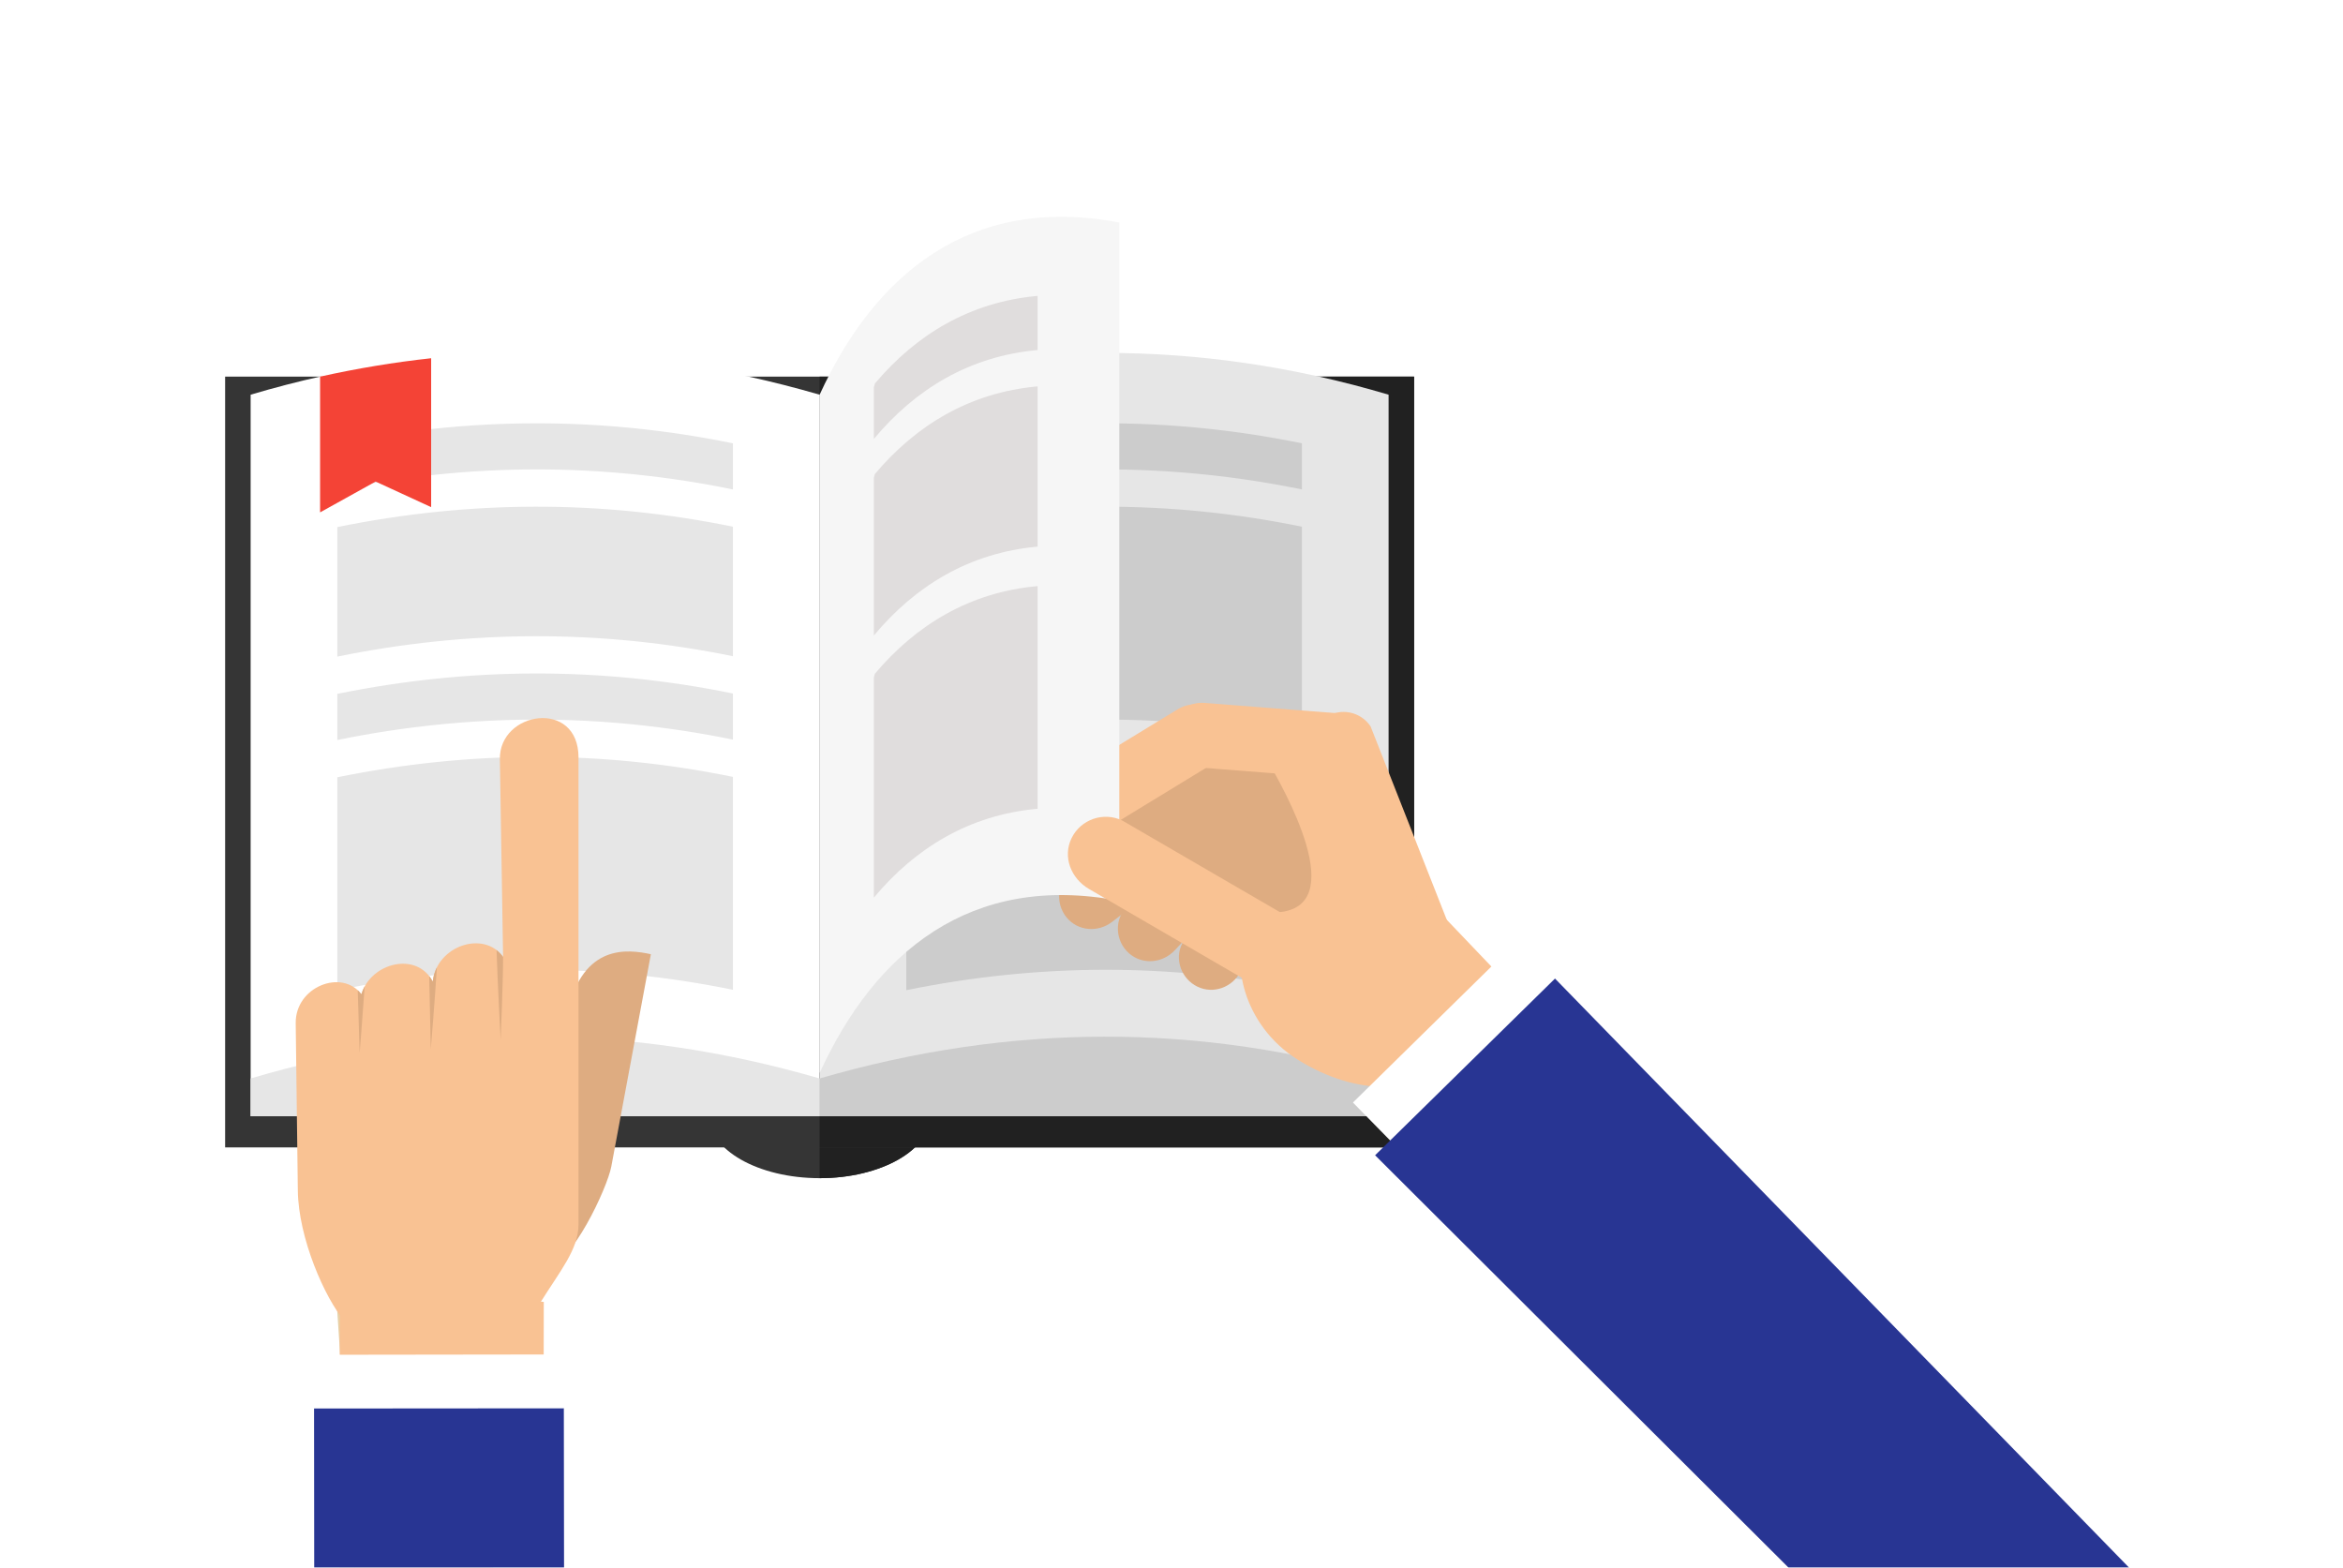 <?xml version="1.0" encoding="UTF-8" standalone="no"?>
<svg width="281px" height="188px" viewBox="0 0 281 188" version="1.1" xmlns="http://www.w3.org/2000/svg" xmlns:xlink="http://www.w3.org/1999/xlink">
    <!-- Generator: Sketch 3.7.1 (28215) - http://www.bohemiancoding.com/sketch -->
    <title>book</title>
    <desc>Created with Sketch.</desc>
    <defs>
        <filter x="-50%" y="-50%" width="200%" height="200%" filterUnits="objectBoundingBox" id="filter-1">
            <feOffset dx="-10" dy="13" in="SourceAlpha" result="shadowOffsetOuter1"></feOffset>
            <feGaussianBlur stdDeviation="13.5" in="shadowOffsetOuter1" result="shadowBlurOuter1"></feGaussianBlur>
            <feColorMatrix values="0 0 0 0 0   0 0 0 0 0   0 0 0 0 0  0 0 0 0.12 0" type="matrix" in="shadowBlurOuter1" result="shadowMatrixOuter1"></feColorMatrix>
            <feMerge>
                <feMergeNode in="shadowMatrixOuter1"></feMergeNode>
                <feMergeNode in="SourceGraphic"></feMergeNode>
            </feMerge>
        </filter>
    </defs>
    <g id="Assets" stroke="none" stroke-width="1" fill="none" fill-rule="evenodd">
        <g id="Other" transform="translate(-1151, -20)">
            <g id="Bg">
                <g id="book" filter="url(#filter-1)" transform="translate(1188, 33)">
                    <path d="M71.298,100.138 C78.656,100.138 84.621,103.531 84.621,107.715 C84.621,111.901 78.656,115.294 71.298,115.294 C63.94,115.294 57.974,111.901 57.974,107.715 C57.974,103.531 63.94,100.138 71.298,100.138 L71.298,100.138 Z" id="Fill-1" fill="#353535"></path>
                    <path d="M71.298,100.138 C78.656,100.138 84.621,103.53 84.621,107.715 C84.621,111.901 78.656,115.294 71.298,115.294 L71.298,100.138 Z" id="Fill-3" fill="#212121"></path>
                    <polygon id="Fill-5" fill="#353535" points="0 111.605 142.594 111.605 142.594 19.167 0 19.167"></polygon>
                    <polygon id="Fill-7" fill="#212121" points="71.298 111.605 142.596 111.605 142.596 19.167 71.298 19.167"></polygon>
                    <path d="M3.059,21.335 C25.805,14.573 48.551,14.736 71.298,21.335 L71.298,107.867 L3.059,107.867 L3.059,21.335 Z" id="Fill-8" fill="#FFFFFF"></path>
                    <path d="M139.536,21.335 C116.79,14.573 94.043,14.736 71.298,21.335 L71.298,107.867 L139.536,107.867 L139.536,21.335 Z" id="Fill-9" fill="#E6E6E6"></path>
                    <path d="M71.298,103.336 L71.298,107.868 L139.536,107.868 L139.536,103.336 C116.79,96.573 94.044,96.736 71.298,103.336" id="Fill-10" fill="#CCCCCC"></path>
                    <path d="M81.693,32.741 C97.509,29.523 113.325,29.454 129.141,32.697 L129.141,27.167 C113.325,23.924 97.509,23.993 81.693,27.21 L81.693,32.741 Z" id="Fill-11" fill="#CCCCCC"></path>
                    <path d="M81.693,62.744 C97.509,59.526 113.325,59.457 129.141,62.7 L129.141,37.167 C113.325,33.924 97.509,33.994 81.693,37.212 L81.693,62.744 Z" id="Fill-12" fill="#CCCCCC"></path>
                    <path d="M81.693,92.748 C97.509,89.531 113.325,89.462 129.141,92.704 L129.141,67.17 C113.325,63.927 97.509,63.998 81.693,67.215 L81.693,92.748 Z" id="Fill-13" fill="#CCCCCC"></path>
                    <path d="M13.454,32.741 C29.27,29.523 45.087,29.454 60.902,32.697 L60.902,27.167 C45.087,23.924 29.27,23.993 13.454,27.21 L13.454,32.741 Z" id="Fill-14" fill="#E6E6E6"></path>
                    <path d="M13.454,52.742 C29.27,49.526 45.087,49.457 60.902,52.699 L60.902,37.167 C45.087,33.924 29.27,33.993 13.454,37.212 L13.454,52.742 Z" id="Fill-15" fill="#E6E6E6"></path>
                    <path d="M13.454,62.744 C29.27,59.526 45.087,59.457 60.902,62.7 L60.902,57.17 C45.087,53.927 29.27,53.996 13.454,57.213 L13.454,62.744 Z" id="Fill-16" fill="#E6E6E6"></path>
                    <path d="M100.911,84.019 L100.911,84.019 C99.556,82.365 99.761,79.847 101.451,78.548 L117.578,66.147 C119.269,64.847 121.688,65.034 123.043,66.687 C124.397,68.339 124.151,70.798 122.503,72.157 L106.374,84.559 C104.68,85.862 102.265,85.673 100.911,84.019" id="Fill-17" fill="#DEAC81"></path>
                    <path d="M108.394,88.317 L108.394,88.317 C106.794,86.9 106.595,84.382 108.057,82.83 L122.01,68.018 C123.471,66.466 125.89,66.264 127.489,67.679 C129.09,69.096 129.237,71.562 127.826,73.167 L113.874,87.98 C112.409,89.536 109.994,89.734 108.394,88.317" id="Fill-18" fill="#DEAC81"></path>
                    <polygon id="Fill-19" fill="#DEAC81" points="143.602 87.154 133.637 64.038 113.461 64.338 104.259 73.647 131.143 92.085"></polygon>
                    <path d="M116.608,92.326 L116.608,92.326 C114.684,91.398 113.809,89.028 114.795,87.136 L124.206,69.087 C125.193,67.196 127.466,66.344 129.389,67.273 C131.313,68.201 132.124,70.533 131.202,72.462 L121.79,90.512 C120.802,92.408 118.531,93.255 116.608,92.326" id="Fill-20" fill="#DEAC81"></path>
                    <path d="M145.805,90.708 L145.805,90.708 C144.021,91.883 141.208,91.58 140.428,89.597 L130.896,65.398 C130.116,63.415 130.221,61.189 132.004,60.014 C133.788,58.839 136.203,59.34 137.381,61.124 L146.913,85.324 C147.697,87.312 147.589,89.531 145.805,90.708" id="Fill-21" fill="#F9C293"></path>
                    <path d="M113.229,61.775 L113.229,61.775 C113.443,59.648 115.359,58.133 117.481,58.299 L134.438,59.619 C136.56,59.785 138.126,61.749 137.912,63.877 C137.696,66.004 135.785,67.564 133.659,67.353 L116.702,66.033 C114.572,65.867 113.015,63.904 113.229,61.775" id="Fill-22" fill="#F9C293"></path>
                    <path d="M95.745,75.043 L95.745,75.043 C94.576,73.255 95.049,70.773 96.869,69.662 L114.234,59.068 C116.053,57.959 118.44,58.403 119.608,60.193 C120.778,61.983 120.27,64.398 118.484,65.574 L101.119,76.168 C99.295,77.282 96.914,76.833 95.745,75.043" id="Fill-23" fill="#F9C293"></path>
                    <polygon id="Fill-24" fill="#F9C293" points="143.359 81.004 130.999 96.395 139.25 105.37 153.257 91.371"></polygon>
                    <path d="M125.014,65.212 C126.84,68.387 135.271,82.998 126.028,83.425 C116.786,83.855 138.06,94.849 138.06,94.849 L142.957,80.478 C142.957,80.478 138.042,64.957 125.014,65.212" id="Fill-25" fill="#F9C293"></path>
                    <path d="M139.988,82.141 C147.965,83.482 149.972,95.967 146.645,100.74 C143.317,105.514 135.638,105.417 128.71,101.126 C121.783,96.835 120.744,88.732 122.56,86.27 C124.375,83.807 132.01,80.8 139.988,82.141" id="Fill-26" fill="#F9C293"></path>
                    <polygon id="Fill-27" fill="#FFFFFF" points="153.248 88.553 135.26 106.222 140.712 111.785 158.701 94.116"></polygon>
                    <polygon id="Fill-28" fill="#283593" points="190.748 165.238 137.918 112.549 159.494 91.356 231.239 164.972"></polygon>
                    <path d="M71.298,21.335 C77.902,6.915 89.342,-2.718 107.24,0.686 L107.24,82.029 C89.342,78.624 77.902,88.257 71.298,102.677 L71.298,21.335 Z" id="Fill-29" fill="#F6F6F6"></path>
                    <path d="M97.441,15.979 C89.243,16.72 82.777,20.685 77.803,26.637 L77.803,20.432 C77.843,20.284 77.884,20.14 77.927,19.994 C82.885,14.124 89.31,10.218 97.441,9.484 L97.441,15.979 Z" id="Fill-30" fill="#E0DDDD"></path>
                    <path d="M97.441,39.556 C89.243,40.296 82.777,44.262 77.803,50.213 L77.803,31.285 C77.843,31.137 77.884,30.992 77.927,30.846 C82.885,24.976 89.31,21.07 97.441,20.337 L97.441,39.556 Z" id="Fill-31" fill="#E0DDDD"></path>
                    <path d="M97.441,70.991 C89.243,71.732 82.777,75.697 77.803,81.65 L77.803,55.234 C77.843,55.089 77.884,54.942 77.927,54.797 C82.885,48.927 89.31,45.021 97.441,44.288 L97.441,70.991 Z" id="Fill-32" fill="#E0DDDD"></path>
                    <path d="M129.258,89.886 L129.258,89.886 C128.155,92.14 125.323,93.234 123.159,91.977 L103.609,80.614 C101.445,79.357 100.417,76.762 101.52,74.507 C102.624,72.251 105.365,71.316 107.619,72.416 L127.17,83.779 C129.34,85.039 130.362,87.631 129.258,89.886" id="Fill-33" fill="#F9C293"></path>
                    <path d="M71.298,103.336 L71.298,107.868 L3.059,107.868 L3.059,103.336 C25.805,96.573 48.552,96.736 71.298,103.336" id="Fill-34" fill="#E6E6E6"></path>
                    <path d="M13.454,92.748 C29.27,89.531 45.087,89.462 60.902,92.704 L60.902,67.17 C45.087,63.927 29.27,63.998 13.454,67.215 L13.454,92.748 Z" id="Fill-35" fill="#E6E6E6"></path>
                    <polygon id="Fill-36" fill="#E7D1A7" points="37.062 119.808 39.343 153.74 22.302 173.178 15.824 166.775 12.993 124.487"></polygon>
                    <polygon id="Fill-37" fill="#F9C293" points="13.765 127.99 13.678 170.242 18.872 176.56 38.173 154.783 38.217 130.135"></polygon>
                    <path d="M51.061,88.437 L46.314,113.905 C45.832,116.494 41.435,125.832 38.819,125.558 C36.206,125.284 36.051,117.257 36.6,114.679 L41.094,95.267 C42.966,87.179 48.27,87.828 51.061,88.437" id="Fill-38" fill="#DEAC81"></path>
                    <path d="M32.952,65.095 L33.336,88.76 C31.016,85.505 25.33,87.448 24.902,91.719 C22.982,88.055 17.481,89.443 16.339,93.238 C14.016,90.154 8.409,92.321 8.465,96.709 L8.72,116.802 C8.792,122.443 11.933,129.663 14.373,132.51 C21.606,140.951 34.579,135.381 37.732,130.325 C40.189,126.382 42.379,123.844 42.382,120.825 L42.382,64.85 C42.39,57.773 32.801,59.277 32.952,65.095" id="Fill-39" fill="#F9C293"></path>
                    <path d="M25.392,90.022 C25.136,90.532 24.964,91.101 24.902,91.718 C24.775,91.474 24.631,91.253 24.473,91.054 C24.549,94.972 24.663,99.825 24.663,99.825 C24.663,99.825 25.175,93.779 25.392,90.022 M33.268,88.669 C33.053,88.385 32.813,88.143 32.552,87.942 C32.676,91.908 33.043,98.682 33.043,98.682 C33.043,98.682 33.34,91.712 33.336,88.76 C33.336,88.806 33.309,88.765 33.268,88.669 M16.131,100.277 C16.131,100.277 16.002,96.293 15.902,92.755 C16.057,92.9 16.204,93.059 16.339,93.238 C16.439,92.906 16.574,92.591 16.736,92.297 C16.49,95.901 16.131,100.277 16.131,100.277" id="Fill-40" fill="#DEAC81"></path>
                    <polygon id="Fill-41" fill="#FFFFFF" points="11.51 136.474 11.694 177.254 31.6 177.254 39.856 160.251 39.753 136.437"></polygon>
                    <polygon id="Fill-42" fill="#283593" points="10.665 142.918 10.696 175.254 40.665 175.254 40.622 142.896"></polygon>
                    <path d="M24.708,16.962 L24.708,34.821 L18.049,31.752 L11.389,35.448 L11.389,19.168 C15.829,18.18 20.268,17.446 24.708,16.962" id="Fill-43" fill="#F44336"></path>
                </g>
            </g>
        </g>
    </g>
</svg>
